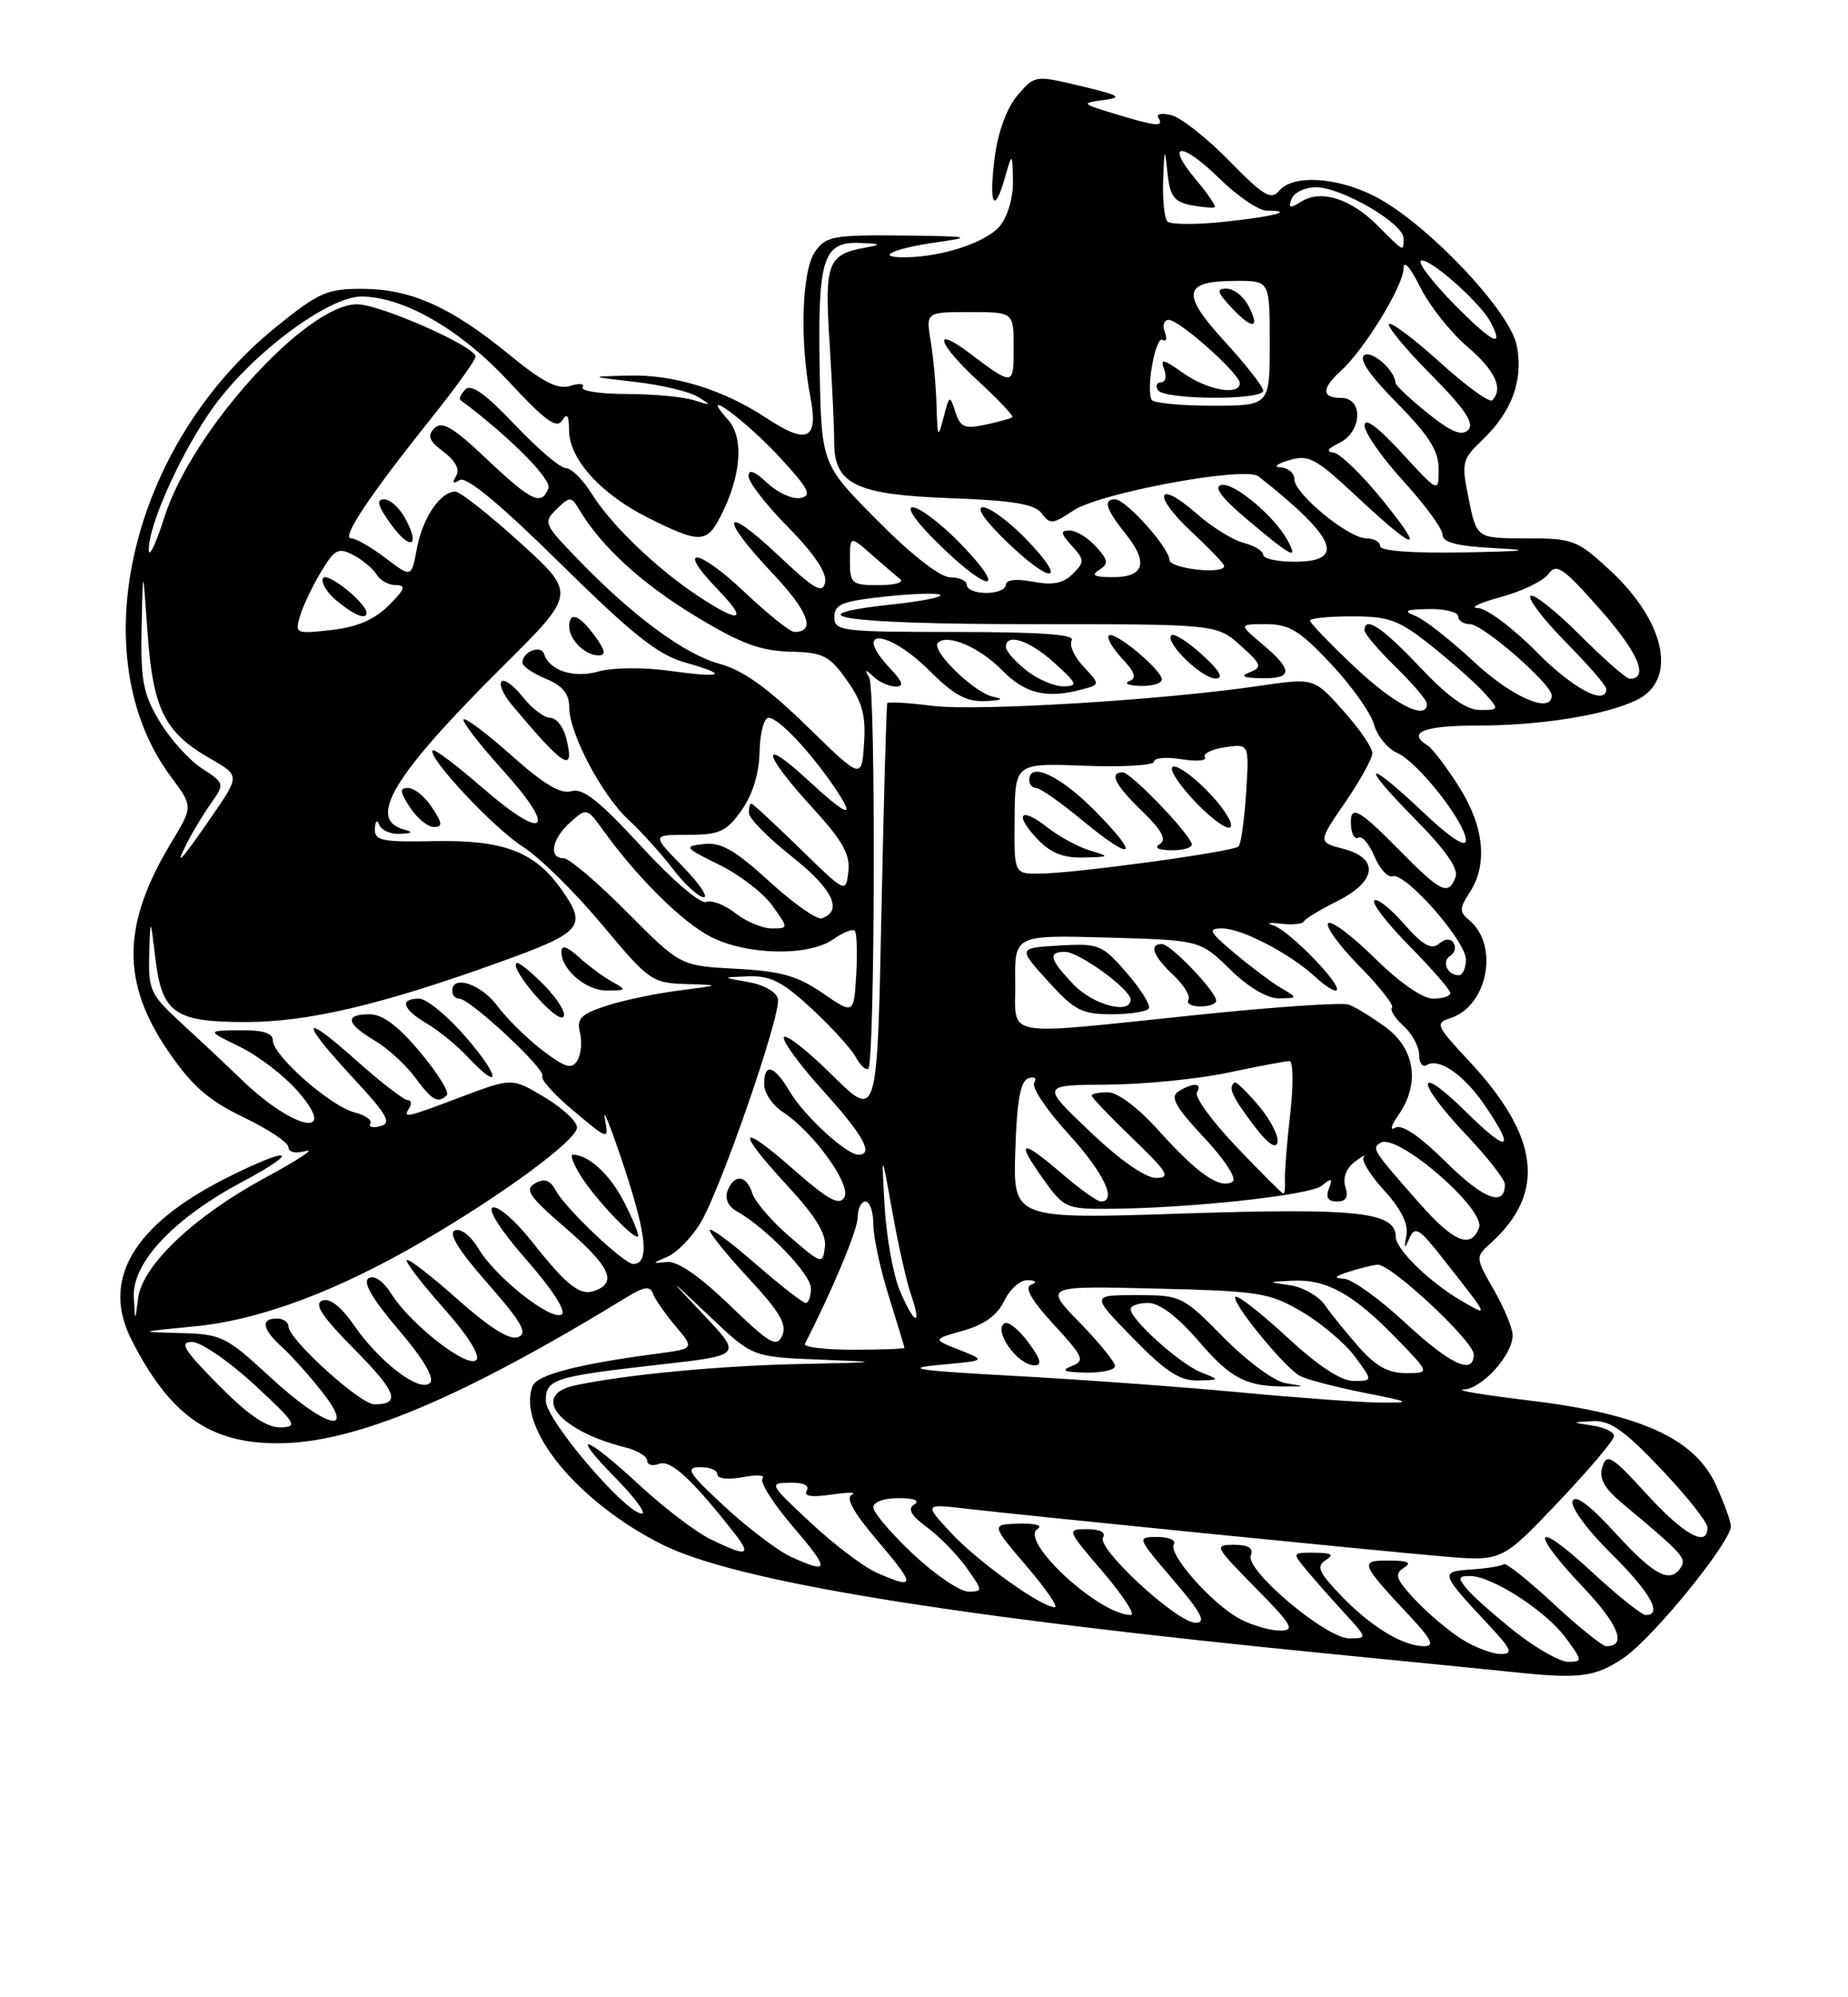 <?xml version="1.0" encoding="UTF-8" standalone="no"?>
<!DOCTYPE svg PUBLIC "-//W3C//DTD SVG 1.1//EN" "http://www.w3.org/Graphics/SVG/1.1/DTD/svg11.dtd" >
<svg xmlns="http://www.w3.org/2000/svg" xmlns:xlink="http://www.w3.org/1999/xlink" version="1.1" viewBox="0 0 237 256">
 <g >
 <path fill="currentColor"
d=" M 208.26 212.47 C 212.02 209.91 222.02 197.62 221.98 195.60 C 221.97 195.00 221.11 192.64 220.08 190.37 C 217.37 184.40 210.44 181.23 196.32 179.53 C 190.37 178.81 186.48 178.17 187.68 178.11 C 190.09 177.99 194.01 173.64 193.99 171.12 C 193.98 170.23 192.90 167.62 191.58 165.32 C 189.20 161.14 189.19 161.13 191.20 159.32 C 198.32 152.87 197.44 145.66 188.34 135.93 C 184.20 131.51 184.03 131.12 185.97 130.51 C 190.79 128.98 192.31 121.16 188.41 117.93 C 187.14 116.87 187.15 116.43 188.48 114.39 C 190.83 110.80 190.34 105.92 187.10 100.82 C 185.50 98.30 183.70 95.93 183.10 95.56 C 180.39 93.89 182.56 93.00 189.36 93.00 C 197.51 93.00 205.79 91.69 209.85 89.75 C 215.19 87.20 213.64 79.69 206.41 73.03 C 202.27 69.21 201.72 69.00 195.72 69.00 C 189.39 69.00 189.39 69.00 188.37 64.02 C 187.40 59.27 187.48 58.91 190.10 56.40 C 193.91 52.75 195.37 48.78 194.53 44.33 C 193.70 39.88 182.89 28.51 176.29 25.15 C 171.43 22.67 165.78 22.35 164.04 24.46 C 163.02 25.69 162.02 25.09 157.66 20.63 C 154.82 17.73 151.49 15.09 150.25 14.77 C 149.01 14.45 148.25 14.59 148.56 15.09 C 149.31 16.31 148.33 16.22 143.00 14.60 C 138.66 13.28 138.61 13.21 141.50 12.83 C 144.07 12.49 143.66 12.23 138.61 11.03 C 132.75 9.63 132.71 9.63 130.51 12.20 C 129.16 13.76 128.01 16.84 127.59 20.01 C 126.78 26.12 127.47 27.68 128.85 22.86 C 129.82 19.50 129.82 19.50 129.91 23.14 C 129.96 25.23 129.26 27.70 128.25 28.94 C 126.54 31.05 120.89 32.93 116.08 32.98 C 112.05 33.02 114.54 31.84 120.18 31.05 C 124.90 30.38 124.39 30.28 115.77 30.19 C 106.86 30.10 105.92 30.27 104.52 32.27 C 102.83 34.68 102.54 43.68 103.92 50.83 C 104.99 56.34 103.56 57.06 98.34 53.61 C 92.75 49.93 86.46 47.98 80.62 48.14 C 75.50 48.27 75.50 48.27 81.53 48.96 C 84.85 49.34 88.45 50.20 89.53 50.88 C 91.31 51.98 91.26 52.02 89.00 51.30 C 87.62 50.86 83.73 50.50 80.34 50.50 C 76.96 50.50 74.43 50.11 74.72 49.64 C 75.01 49.17 74.30 49.09 73.14 49.46 C 71.53 49.97 69.63 48.99 65.26 45.42 C 57.83 39.34 52.71 37.05 46.49 37.02 C 41.95 37.00 40.89 37.47 35.35 41.95 C 16.70 57.05 10.39 84.09 21.92 99.56 C 24.76 103.36 24.76 103.36 22.00 107.93 C 15.61 118.51 15.51 125.92 21.64 134.84 C 24.65 139.22 26.77 141.06 31.25 143.21 C 34.41 144.73 37.00 146.45 37.00 147.05 C 37.00 147.69 37.92 147.88 39.25 147.52 C 40.49 147.18 38.16 148.71 34.07 150.92 C 24.87 155.90 18.25 162.17 17.71 166.41 C 17.32 169.50 17.32 169.50 17.16 166.21 C 16.95 161.84 22.28 156.17 31.00 151.52 C 38.95 147.27 37.26 146.83 29.01 151.00 C 17.06 157.03 12.95 164.05 16.87 171.74 C 21.81 181.42 26.90 185.01 35.70 184.99 C 45.51 184.96 59.06 179.29 80.39 166.26 C 82.61 164.90 83.38 164.80 83.73 165.79 C 83.98 166.49 85.29 168.38 86.63 169.97 C 89.07 172.87 89.07 172.87 84.28 173.50 C 74.10 174.85 68.86 176.21 68.30 177.66 C 66.26 182.98 73.98 192.44 84.85 197.93 C 94.24 202.66 121.47 207.13 170.50 211.97 C 181.50 213.05 192.07 214.11 194.00 214.31 C 202.62 215.22 204.58 214.97 208.26 212.47 Z  M 194.34 209.17 C 191.68 207.06 188.88 204.58 188.13 203.67 C 186.94 202.22 186.99 202.00 188.54 202.00 C 191.32 202.00 198.26 206.48 200.78 209.90 C 202.95 212.85 202.97 213.00 201.12 213.00 C 200.05 213.00 197.00 211.27 194.34 209.17 Z  M 187.50 210.12 C 185.85 209.09 183.16 206.83 181.52 205.08 C 179.03 202.43 178.78 201.75 180.02 200.97 C 181.11 200.28 180.62 200.03 178.13 200.02 C 174.29 200.00 174.42 200.32 180.90 207.25 C 183.62 210.16 184.01 211.00 182.65 211.00 C 179.93 211.00 175.83 208.51 172.01 204.54 C 169.12 201.53 168.78 200.75 170.01 199.97 C 171.14 199.26 170.80 199.03 168.60 199.02 C 165.69 199.00 165.69 199.00 167.56 201.25 C 168.59 202.49 170.78 204.96 172.42 206.75 C 175.37 209.97 175.37 210.00 173.05 210.00 C 170.08 210.00 159.68 201.27 160.41 199.37 C 160.78 198.42 160.12 198.00 158.25 198.00 C 155.67 198.00 155.78 198.21 161.00 203.50 C 165.72 208.28 166.14 209.00 164.17 209.00 C 162.92 209.00 160.64 208.35 159.10 207.55 C 155.58 205.73 149.76 199.20 150.54 197.94 C 150.86 197.42 149.91 197.00 148.44 197.00 C 145.77 197.00 145.79 197.04 150.46 202.50 C 154.11 206.77 154.75 208.00 153.33 207.99 C 150.95 207.99 140.60 198.45 141.46 197.06 C 141.86 196.41 141.08 196.00 139.44 196.00 C 136.77 196.00 136.79 196.04 141.46 201.50 C 144.04 204.53 145.65 207.00 145.03 207.00 C 140.97 207.00 130.64 197.46 133.07 195.96 C 133.78 195.52 132.76 195.23 130.70 195.29 C 127.09 195.39 127.09 195.39 131.62 200.70 C 134.12 203.61 135.76 206.00 135.27 206.00 C 133.55 206.00 125.44 200.20 122.00 196.50 C 118.50 192.74 118.50 192.74 124.00 193.38 C 131.82 194.29 176.05 198.71 185.06 199.49 C 192.62 200.13 192.62 200.13 199.81 192.56 C 203.76 188.40 207.00 184.58 207.00 184.06 C 207.00 183.55 205.76 182.95 204.25 182.72 C 201.50 182.30 201.50 182.30 204.28 182.15 C 206.47 182.03 208.29 183.30 212.99 188.25 C 216.26 191.69 218.95 195.06 218.97 195.75 C 219.04 198.43 215.98 196.76 211.17 191.49 C 206.72 186.62 206.06 186.22 205.50 188.00 C 205.03 189.50 205.71 190.72 208.14 192.76 C 215.71 199.08 216.29 199.71 215.60 200.84 C 214.24 203.04 212.19 201.99 207.20 196.53 C 203.91 192.93 202.02 191.51 201.68 192.39 C 201.39 193.14 203.54 196.08 206.58 199.08 C 211.63 204.07 213.29 207.00 211.06 207.00 C 210.54 207.00 207.39 204.48 204.06 201.39 C 196.70 194.58 196.03 196.04 203.09 203.50 C 207.61 208.28 208.67 211.00 206.00 211.00 C 205.51 211.00 202.45 208.54 199.20 205.52 C 195.95 202.51 193.09 200.24 192.85 200.48 C 192.62 200.72 190.77 201.02 188.76 201.16 C 184.62 201.43 184.67 201.59 190.90 208.25 C 193.88 211.44 194.11 212.00 192.45 212.00 C 191.38 211.99 189.15 211.15 187.50 210.12 Z  M 117.11 199.20 C 114.30 196.56 112.00 193.86 112.00 193.20 C 112.00 192.51 113.38 192.01 115.25 192.02 C 117.25 192.02 118.02 192.34 117.25 192.83 C 116.35 193.40 116.81 194.22 118.90 195.77 C 120.50 196.95 122.78 199.28 123.97 200.96 C 126.07 203.90 126.07 204.00 124.18 204.00 C 123.11 204.00 119.93 201.84 117.11 199.20 Z  M 112.48 201.60 C 110.81 200.88 106.99 197.99 103.98 195.18 C 98.63 190.20 98.57 190.08 101.31 190.04 C 103.05 190.01 103.87 190.41 103.46 191.06 C 103.02 191.78 104.06 191.94 106.65 191.56 C 108.77 191.25 109.94 191.26 109.25 191.58 C 108.40 191.98 109.49 193.92 112.62 197.58 C 117.46 203.26 117.44 203.77 112.48 201.60 Z  M 101.50 199.57 C 99.85 198.83 96.03 195.95 93.00 193.16 C 88.30 188.83 87.83 188.08 89.75 188.05 C 90.99 188.02 92.00 188.44 92.00 188.97 C 92.00 189.54 93.38 189.69 95.25 189.33 C 97.04 188.99 98.18 189.06 97.79 189.49 C 97.39 189.91 99.13 192.68 101.66 195.63 C 106.46 201.25 106.44 201.79 101.50 199.57 Z  M 91.09 197.27 C 89.21 196.35 85.10 193.21 81.95 190.30 C 74.98 183.84 72.89 183.28 79.00 189.50 C 81.43 191.97 82.92 194.00 82.32 194.00 C 80.25 194.00 70.00 181.98 70.00 179.56 C 70.00 176.75 70.98 176.44 84.82 174.88 C 95.14 173.71 95.14 173.71 90.32 168.61 C 85.50 163.50 85.50 163.50 91.00 168.71 C 96.50 173.92 96.50 173.92 105.00 174.26 C 113.28 174.58 113.21 174.60 102.50 174.83 C 92.23 175.05 80.14 176.20 73.75 177.57 C 67.95 178.81 71.70 183.40 80.25 185.53 C 81.76 185.91 83.00 186.67 83.00 187.22 C 83.00 187.76 83.69 187.95 84.54 187.62 C 86.00 187.06 88.74 189.58 94.20 196.53 C 96.47 199.42 95.78 199.58 91.09 197.27 Z  M 28.00 177.50 C 23.60 173.05 22.96 172.00 24.62 172.00 C 25.75 172.00 29.34 174.45 32.59 177.45 C 37.99 182.44 38.28 182.91 35.97 182.95 C 34.19 182.99 31.82 181.36 28.00 177.50 Z  M 34.59 176.45 C 28.98 171.28 28.39 170.99 23.09 170.86 C 17.67 170.72 17.73 170.70 25.00 170.00 C 33.37 169.19 43.33 165.46 54.43 158.97 C 64.68 152.98 74.00 146.09 74.00 144.51 C 74.00 143.74 72.12 142.00 69.83 140.63 C 65.67 138.14 65.67 138.14 59.21 140.57 C 51.91 143.32 51.65 143.38 52.50 142.00 C 52.84 141.45 52.73 141.00 52.26 141.00 C 51.79 141.00 48.83 138.71 45.70 135.92 C 38.56 129.55 38.36 130.70 45.31 138.19 C 49.67 142.89 50.28 143.96 48.79 144.34 C 47.81 144.60 47.22 144.45 47.49 144.01 C 47.76 143.57 46.85 142.93 45.47 142.58 C 42.41 141.81 35.00 135.30 35.00 133.38 C 35.00 132.41 33.73 132.01 30.75 132.05 C 26.50 132.10 26.50 132.10 30.74 134.16 C 33.07 135.29 36.40 137.83 38.14 139.81 C 43.62 146.05 37.72 144.89 31.00 138.40 C 29.07 136.54 25.59 133.27 23.25 131.13 C 19.30 127.51 19.01 126.89 19.14 122.37 C 19.28 117.50 19.28 117.50 19.93 122.86 C 20.78 129.87 22.39 131.00 31.50 131.00 C 39.47 131.00 48.84 128.80 63.86 123.40 C 74.80 119.47 75.40 118.77 71.92 113.89 C 68.54 109.15 64.53 107.64 55.75 107.81 C 48.98 107.95 48.01 107.75 48.08 106.23 C 48.13 105.19 48.36 105.00 48.66 105.75 C 48.94 106.44 50.14 106.95 51.33 106.88 C 52.89 106.80 53.03 106.64 51.84 106.33 C 46.98 105.04 50.41 99.39 64.61 85.28 C 73.89 76.07 73.89 76.07 66.70 69.55 C 62.74 65.96 59.01 63.02 58.40 63.01 C 56.49 62.99 54.19 66.37 53.47 70.28 C 52.77 74.06 52.77 74.06 49.45 71.53 C 47.63 70.14 45.63 69.00 45.02 69.00 C 43.72 69.00 47.49 63.37 55.39 53.50 C 58.47 49.65 60.99 46.14 60.99 45.71 C 61.00 44.41 48.73 39.00 45.79 39.00 C 39.29 39.00 24.59 55.23 21.09 66.27 C 20.00 69.69 19.10 71.60 19.08 70.50 C 19.03 67.21 23.45 57.52 27.54 51.94 C 32.56 45.11 42.16 38.00 46.36 38.01 C 51.79 38.03 59.12 42.27 65.34 49.00 C 69.86 53.88 71.39 55.00 72.08 53.91 C 72.73 52.88 72.97 53.22 72.98 55.17 C 73.01 58.88 77.09 63.37 83.22 66.42 C 89.73 69.66 90.62 69.64 92.39 66.22 C 95.06 61.05 95.45 56.15 93.37 53.81 C 89.31 49.24 95.52 53.76 100.05 58.67 C 103.74 62.68 104.18 63.53 102.65 63.83 C 101.64 64.02 99.74 63.16 98.41 61.92 C 96.77 60.37 96.00 60.09 96.00 61.04 C 96.00 61.81 98.29 64.76 101.10 67.60 C 104.40 70.95 106.06 73.42 105.82 74.63 C 105.52 76.18 104.47 75.58 99.73 71.10 C 92.63 64.42 92.17 66.18 99.09 73.50 C 103.68 78.36 104.67 81.00 101.88 81.00 C 101.33 81.00 98.43 78.68 95.43 75.84 C 89.45 70.19 86.59 69.91 92.01 75.51 C 96.03 79.66 94.99 80.01 89.48 76.36 C 84.16 72.84 78.33 67.23 75.86 63.25 C 74.75 61.46 73.26 60.00 72.56 60.00 C 71.86 60.00 68.92 57.49 66.02 54.43 C 62.31 50.51 60.43 49.17 59.69 49.91 C 59.11 50.49 58.83 51.11 59.07 51.29 C 65.22 55.86 70.77 61.42 70.33 62.57 C 69.45 64.88 68.19 64.29 62.41 58.83 C 58.10 54.75 56.69 53.92 55.72 54.88 C 54.76 55.85 55.01 56.49 56.89 57.92 C 58.43 59.08 59.00 60.19 58.49 61.02 C 57.94 61.91 58.08 62.07 58.95 61.53 C 59.80 61.01 64.10 64.58 71.86 72.22 C 81.13 81.35 84.39 83.94 87.85 84.91 C 93.63 86.54 92.81 86.95 85.71 85.96 C 82.53 85.52 78.53 85.56 76.83 86.05 C 73.61 86.97 70.50 85.99 69.78 83.83 C 69.36 82.59 67.00 83.52 67.00 84.94 C 67.00 85.39 68.35 86.32 70.00 87.00 C 72.16 87.89 73.00 88.92 73.00 90.65 C 73.00 94.00 77.21 101.97 80.65 105.12 C 82.22 106.57 84.76 109.38 86.29 111.37 C 87.83 113.37 89.61 115.00 90.25 115.00 C 90.88 115.00 89.65 113.20 87.50 111.00 C 83.59 107.00 83.59 107.00 88.23 107.00 C 92.28 107.00 93.14 106.61 95.09 103.88 C 96.51 101.87 97.35 99.18 97.41 96.38 C 97.46 93.97 97.98 92.00 98.56 92.00 C 99.80 92.00 103.73 96.12 106.91 100.75 C 109.89 105.11 108.87 104.84 103.48 99.87 C 97.42 94.29 97.80 96.53 104.07 103.39 C 108.07 107.76 109.07 109.52 108.80 111.72 C 108.47 114.50 108.46 114.49 102.58 108.75 C 99.34 105.59 96.54 103.00 96.35 103.00 C 96.16 103.00 96.03 103.56 96.06 104.25 C 96.09 104.94 98.59 107.45 101.61 109.84 C 106.79 113.93 108.16 116.78 105.38 117.71 C 104.76 117.91 101.74 115.78 98.66 112.97 C 94.27 108.96 92.47 107.93 90.28 108.18 C 87.64 108.48 87.74 108.62 92.24 110.84 C 94.85 112.12 97.92 114.48 99.06 116.09 C 101.14 119.00 101.14 119.00 98.98 119.00 C 97.79 119.00 95.70 118.13 94.34 117.06 C 92.98 115.99 91.29 115.34 90.57 115.61 C 89.83 115.89 86.21 112.80 82.22 108.46 C 76.86 102.64 74.72 100.95 73.29 101.41 C 71.94 101.83 69.76 100.54 65.66 96.88 C 62.50 94.06 59.70 91.96 59.46 92.21 C 59.21 92.46 61.49 95.41 64.52 98.76 C 71.59 106.57 69.92 107.97 61.89 100.98 C 58.59 98.12 55.72 95.95 55.50 96.17 C 54.71 96.96 63.37 106.21 67.10 108.56 C 69.20 109.89 73.73 114.35 77.18 118.48 C 83.22 125.72 83.62 126.00 87.98 126.13 C 92.50 126.26 92.50 126.26 86.99 126.97 C 83.96 127.36 79.76 128.25 77.66 128.95 C 74.48 130.00 73.93 130.57 74.38 132.36 C 74.67 133.55 74.52 135.16 74.04 135.94 C 73.32 137.10 72.51 136.86 69.56 134.62 C 67.58 133.11 64.99 130.55 63.79 128.94 C 61.72 126.13 58.00 124.89 58.00 127.00 C 58.00 127.55 58.40 128.00 58.89 128.00 C 60.28 128.00 70.06 137.10 69.55 137.92 C 69.30 138.33 71.12 140.35 73.59 142.41 C 78.08 146.17 78.08 146.17 77.56 143.33 C 77.28 141.77 78.42 144.69 80.11 149.80 C 82.97 158.48 83.28 162.00 81.20 162.00 C 80.01 162.00 72.55 154.93 71.30 152.62 C 70.55 151.24 69.84 150.99 68.63 151.67 C 67.23 152.45 67.84 153.34 72.49 157.36 C 78.18 162.27 79.18 164.33 76.37 165.41 C 74.40 166.17 72.78 164.90 68.05 158.93 C 66.05 156.42 63.88 154.54 63.20 154.77 C 62.48 155.01 64.23 157.74 67.54 161.50 C 70.85 165.27 72.66 168.09 72.03 168.48 C 70.65 169.33 63.51 163.68 61.35 160.02 C 60.40 158.41 59.10 157.41 58.35 157.70 C 57.44 158.04 58.78 160.22 62.53 164.49 C 66.94 169.51 67.72 170.89 66.43 171.39 C 65.36 171.80 62.78 170.18 58.70 166.55 C 55.33 163.55 52.39 161.28 52.17 161.50 C 51.94 161.72 54.06 164.49 56.88 167.65 C 59.98 171.13 61.64 173.76 61.08 174.32 C 59.96 175.44 52.70 169.79 50.21 165.87 C 49.15 164.19 47.99 163.39 47.28 163.83 C 46.48 164.32 47.72 166.45 51.10 170.42 C 54.29 174.16 55.76 176.64 55.15 177.25 C 53.86 178.54 48.73 174.66 45.42 169.89 C 43.73 167.45 42.30 166.33 41.33 166.70 C 40.22 167.13 41.29 168.74 45.45 172.94 C 50.89 178.44 51.45 180.00 48.01 180.00 C 46.20 180.00 37.00 171.66 37.00 170.02 C 37.00 169.46 36.33 169.00 35.50 169.00 C 33.40 169.00 33.63 170.36 36.11 172.60 C 37.27 173.64 39.56 176.19 41.19 178.25 C 45.89 184.17 41.72 183.04 34.59 176.45 Z  M 80.07 154.13 C 78.24 150.54 75.49 148.00 73.45 148.00 C 73.08 148.00 73.55 149.24 74.50 150.75 C 76.38 153.73 81.30 158.92 81.82 158.47 C 82.00 158.32 81.21 156.37 80.07 154.13 Z  M 57.31 140.36 C 57.66 140.01 56.12 137.53 53.88 134.86 C 51.09 131.52 49.06 130.00 47.41 130.00 C 44.16 130.00 44.38 131.20 48.02 133.35 C 49.68 134.33 52.02 136.46 53.21 138.07 C 55.42 141.07 56.18 141.49 57.31 140.36 Z  M 59.81 133.00 C 57.44 130.25 54.71 128.00 53.75 128.00 C 51.19 128.00 51.61 129.34 54.75 131.20 C 56.26 132.09 58.59 133.99 59.92 135.41 C 64.31 140.09 64.21 138.11 59.81 133.00 Z  M 69.91 126.40 C 68.11 124.55 66.45 123.22 66.22 123.45 C 65.42 124.25 71.23 130.98 72.20 130.38 C 72.73 130.05 71.70 128.26 69.91 126.40 Z  M 78.50 125.83 C 77.40 125.22 75.49 123.81 74.25 122.69 C 72.71 121.29 72.00 121.07 72.00 122.00 C 72.00 124.31 75.20 127.00 77.90 126.97 C 80.34 126.94 80.38 126.87 78.50 125.83 Z  M 55.41 103.50 C 54.51 102.12 53.14 101.00 52.36 101.00 C 51.21 101.00 51.25 101.46 52.59 103.50 C 53.49 104.88 54.86 106.00 55.64 106.00 C 56.79 106.00 56.75 105.54 55.41 103.50 Z  M 72.60 94.55 C 72.25 93.15 71.33 92.00 70.55 92.00 C 69.78 92.00 68.21 90.81 67.06 89.35 C 65.91 87.89 64.68 86.99 64.33 87.34 C 63.97 87.70 64.53 89.00 65.56 90.24 C 72.37 98.40 73.79 99.27 72.60 94.55 Z  M 76.30 81.53 C 74.31 78.80 73.00 78.31 73.00 80.30 C 73.00 81.99 75.03 84.00 76.75 84.00 C 77.75 84.00 77.64 83.38 76.30 81.53 Z  M 52.00 66.50 C 51.26 65.12 50.03 64.00 49.26 64.00 C 48.23 64.00 48.44 64.81 50.04 67.06 C 52.56 70.59 53.98 70.19 52.00 66.50 Z  M 159.00 178.46 C 151.57 177.76 138.53 176.81 130.00 176.35 C 117.56 175.67 115.68 175.39 120.50 174.94 C 126.50 174.39 126.50 174.39 123.04 173.02 C 119.58 171.66 119.58 171.66 123.54 170.55 C 126.24 169.79 127.91 168.57 128.80 166.72 C 129.52 165.22 130.87 164.04 131.80 164.08 C 132.91 164.13 133.05 164.34 132.21 164.68 C 131.35 165.02 132.31 166.70 135.14 169.77 C 138.98 173.94 139.19 174.41 137.43 175.10 C 136.00 175.66 136.48 175.88 139.25 175.93 C 141.31 175.97 143.00 175.59 143.00 175.09 C 143.00 174.59 140.95 172.07 138.45 169.50 C 133.89 164.81 133.89 164.81 148.20 165.16 C 161.55 165.48 162.80 165.68 167.00 168.15 C 169.47 169.61 172.53 172.20 173.78 173.90 C 176.06 177.00 176.06 177.00 173.59 177.00 C 171.97 177.00 169.01 175.05 165.03 171.36 C 161.68 168.26 158.71 165.95 158.44 166.23 C 157.84 166.83 164.61 175.14 166.65 176.32 C 167.43 176.77 171.09 177.74 174.79 178.48 C 181.00 179.71 181.16 179.81 177.00 179.77 C 174.53 179.75 166.43 179.16 159.00 178.46 Z  M 164.92 177.30 C 163.47 177.08 159.97 174.51 156.95 171.45 C 151.66 166.09 151.47 166.00 145.74 166.00 C 139.92 166.00 139.92 166.00 145.29 171.50 C 149.45 175.77 151.31 176.99 153.58 176.94 C 156.50 176.87 156.50 176.87 154.00 175.88 C 151.33 174.82 145.00 169.14 145.00 167.80 C 145.00 167.36 146.01 167.00 147.25 167.00 C 148.70 167.00 151.00 168.74 153.75 171.93 C 157.88 176.73 159.85 177.74 165.00 177.71 C 167.50 177.70 167.50 177.70 164.92 177.30 Z  M 131.87 172.04 C 130.67 170.41 129.30 169.32 128.82 169.61 C 127.34 170.53 130.52 175.00 132.65 175.00 C 133.69 175.00 133.48 174.21 131.87 172.04 Z  M 174.26 172.65 C 172.64 170.80 170.67 168.37 169.88 167.23 C 169.08 166.10 167.10 164.98 165.47 164.74 C 162.50 164.30 162.50 164.30 165.80 164.15 C 170.12 163.95 173.51 165.83 178.96 171.42 C 183.42 176.00 183.42 176.00 180.31 176.00 C 178.04 176.00 176.42 175.10 174.26 172.65 Z  M 180.17 169.50 C 176.91 166.47 173.39 163.96 172.37 163.90 C 170.97 163.83 171.13 163.60 173.00 163.00 C 174.38 162.56 176.03 162.15 176.67 162.10 C 178.33 161.96 189.00 171.91 189.00 173.60 C 189.00 176.31 186.05 174.94 180.17 169.50 Z  M 93.54 167.25 C 89.70 163.55 86.86 161.60 85.54 161.75 C 83.57 161.97 83.57 161.95 85.62 161.07 C 86.78 160.57 88.66 158.66 89.79 156.83 C 92.35 152.66 100.17 130.12 99.77 128.04 C 99.60 127.16 97.98 126.23 95.99 125.88 C 92.50 125.26 92.50 125.26 96.00 125.14 C 98.82 125.04 100.39 125.85 104.07 129.26 C 106.59 131.59 109.14 134.40 109.75 135.49 C 110.35 136.59 111.08 137.25 111.36 136.97 C 112.21 136.12 112.33 88.34 111.48 86.87 C 110.86 85.76 110.97 85.74 112.05 86.75 C 112.79 87.44 114.06 88.00 114.87 88.00 C 115.97 88.00 115.79 87.41 114.17 85.69 C 109.16 80.35 113.88 80.64 119.24 86.00 C 122.33 89.09 123.95 89.97 126.37 89.86 C 128.48 89.77 128.81 89.59 127.39 89.31 C 124.97 88.84 119.33 83.34 120.28 82.39 C 121.48 81.18 125.63 82.96 128.55 85.94 C 131.49 88.93 134.24 89.58 138.80 88.36 C 141.10 87.74 141.10 87.74 138.95 85.44 C 137.76 84.18 137.09 82.66 137.45 82.07 C 137.92 81.33 133.39 81.00 122.56 81.00 C 107.88 81.00 107.00 80.89 107.00 79.08 C 107.00 77.45 108.00 77.05 113.55 76.46 C 117.15 76.07 120.32 75.98 120.59 76.26 C 120.87 76.53 118.15 77.07 114.55 77.46 C 100.98 78.91 108.46 80.00 132.01 80.00 C 156.02 80.00 156.02 80.00 159.07 82.72 C 161.79 85.14 161.92 85.51 160.31 86.15 C 158.99 86.66 159.39 86.88 161.75 86.93 C 165.81 87.02 165.86 85.90 161.92 82.59 C 158.85 80.00 158.85 80.00 162.38 80.00 C 165.34 80.00 166.70 80.83 170.71 85.11 C 173.34 87.91 175.82 91.40 176.21 92.86 C 176.61 94.31 177.94 95.95 179.18 96.50 C 181.87 97.69 188.00 105.50 188.00 107.72 C 188.00 108.71 185.98 107.38 182.56 104.15 C 175.08 97.07 174.23 97.65 181.42 104.92 C 185.36 108.90 187.08 111.36 186.67 112.42 C 185.74 114.84 184.82 114.40 179.50 109.00 C 174.12 103.54 173.05 103.01 173.27 105.93 C 173.35 106.99 173.78 107.64 174.23 107.36 C 174.67 107.08 175.59 108.17 176.27 109.77 C 176.95 111.37 177.99 112.51 178.59 112.31 C 180.20 111.76 188.00 120.61 188.00 122.98 C 188.00 124.09 187.58 125.00 187.06 125.00 C 185.60 125.00 184.85 123.21 186.00 122.50 C 186.57 122.15 186.76 121.42 186.43 120.88 C 186.04 120.25 185.36 120.29 184.53 120.97 C 183.56 121.78 182.46 121.15 180.06 118.42 C 178.31 116.42 176.59 115.07 176.25 115.42 C 175.90 115.77 177.95 118.41 180.81 121.31 C 183.66 124.20 186.00 126.89 186.00 127.28 C 186.00 127.68 185.00 128.00 183.78 128.00 C 182.45 128.00 179.46 125.92 176.31 122.81 C 173.41 119.95 170.73 117.94 170.34 118.33 C 169.94 118.72 171.74 121.20 174.33 123.83 C 176.93 126.46 178.81 128.86 178.52 129.15 C 178.23 129.44 178.89 130.50 179.99 131.49 C 181.10 132.49 182.00 134.17 182.00 135.21 C 182.00 136.26 182.44 136.85 182.98 136.51 C 184.56 135.53 187.78 137.78 190.48 141.76 C 194.43 147.57 193.45 147.87 188.00 142.50 C 181.49 136.09 181.49 138.53 188.00 145.41 C 190.75 148.31 193.00 151.19 193.00 151.79 C 193.00 154.75 190.31 153.75 185.50 149.00 C 182.03 145.57 179.76 144.03 178.92 144.55 C 178.22 144.98 178.40 144.27 179.33 142.94 C 182.13 138.94 181.50 134.47 177.75 131.70 C 175.96 130.38 173.81 129.06 172.96 128.76 C 172.12 128.47 163.34 129.06 153.46 130.09 C 127.91 132.73 130.30 133.16 130.20 125.92 C 130.11 119.84 130.11 119.84 142.01 120.17 C 153.91 120.50 153.91 120.50 157.75 124.25 C 160.13 126.57 162.52 127.99 164.04 127.96 C 166.45 127.93 166.46 127.91 164.41 126.71 C 163.26 126.05 160.57 124.04 158.43 122.25 C 155.04 119.42 154.83 119.00 156.74 119.00 C 159.27 119.00 165.46 122.23 168.75 125.27 C 169.98 126.41 171.18 127.15 171.42 126.92 C 172.11 126.22 165.28 119.22 163.32 118.62 C 162.32 118.32 162.72 118.22 164.22 118.39 C 165.71 118.57 167.06 118.44 167.22 118.10 C 167.37 117.77 169.30 116.60 171.50 115.50 C 176.59 112.95 176.92 109.99 172.25 108.79 C 169.01 107.94 169.01 107.94 172.50 102.86 C 174.43 100.06 176.00 97.21 176.00 96.52 C 176.00 95.82 174.31 93.37 172.25 91.07 C 168.50 86.88 168.50 86.88 161.50 87.91 C 149.12 89.74 125.32 91.18 119.58 90.47 C 116.51 90.08 113.91 89.93 113.79 90.13 C 113.68 90.34 113.34 102.42 113.04 117.00 C 112.50 143.50 112.50 143.50 106.76 137.83 C 103.61 134.71 100.81 132.51 100.54 132.94 C 100.27 133.37 102.52 136.44 105.53 139.77 C 110.74 145.53 112.11 148.00 110.08 148.00 C 108.54 148.00 103.13 143.02 101.29 139.92 C 99.29 136.53 98.00 136.16 98.00 138.98 C 98.00 140.06 99.05 141.64 100.34 142.49 C 104.30 145.08 109.19 151.83 108.29 153.45 C 107.65 154.59 106.26 153.83 101.74 149.87 C 94.65 143.65 94.30 144.75 101.04 152.04 C 104.60 155.89 106.00 158.18 105.79 159.82 C 105.51 162.09 105.40 162.06 101.31 158.54 C 99.00 156.56 96.84 154.06 96.49 152.97 C 95.73 150.58 94.16 150.41 93.31 152.62 C 92.93 153.63 93.38 154.63 94.48 155.25 C 98.26 157.36 104.00 163.32 104.00 165.12 C 104.00 166.15 103.70 167.00 103.33 167.00 C 102.96 167.00 100.03 164.72 96.83 161.93 C 93.62 159.14 91.01 157.23 91.02 157.68 C 91.03 158.13 93.31 160.94 96.09 163.93 C 99.99 168.12 100.95 169.78 100.32 171.18 C 99.60 172.76 98.74 172.26 93.54 167.25 Z  M 147.34 129.25 C 147.59 128.84 146.31 126.79 144.49 124.69 C 141.35 121.07 140.94 120.90 135.87 121.19 C 130.54 121.50 130.54 121.50 134.39 125.75 C 137.78 129.50 138.74 130.00 142.56 130.00 C 144.94 130.00 147.09 129.66 147.34 129.25 Z  M 155.97 128.25 C 155.92 127.04 150.13 121.00 149.01 121.00 C 147.31 121.00 147.87 122.53 150.47 124.97 C 151.83 126.25 152.70 127.68 152.41 128.15 C 152.12 128.62 152.81 129.00 153.94 129.00 C 155.07 129.00 155.99 128.66 155.97 128.25 Z  M 149.00 87.09 C 149.00 85.85 142.88 80.78 142.20 81.46 C 141.90 81.76 142.67 83.08 143.90 84.40 C 145.57 86.17 145.81 86.92 144.82 87.31 C 144.10 87.60 144.74 87.88 146.25 87.92 C 147.76 87.96 149.00 87.59 149.00 87.09 Z  M 154.15 83.90 C 152.31 82.23 150.55 81.12 150.23 81.43 C 149.34 82.32 154.15 87.00 155.92 86.97 C 156.99 86.95 156.41 85.95 154.15 83.90 Z  M 103.22 172.25 C 106.76 165.36 110.00 157.61 110.00 156.02 C 110.00 154.91 110.45 154.00 111.00 154.00 C 111.55 154.00 112.00 155.31 112.00 156.91 C 112.00 158.51 112.89 162.67 113.99 166.16 C 115.08 169.65 115.98 172.61 115.99 172.75 C 115.99 172.89 113.04 173.00 109.42 173.00 C 105.80 173.00 103.01 172.66 103.22 172.25 Z  M 115.38 165.37 C 114.54 163.37 113.68 158.53 113.45 154.62 C 113.04 147.50 113.04 147.50 114.43 155.27 C 115.19 159.54 116.28 164.38 116.86 166.02 C 118.32 170.23 117.20 169.73 115.38 165.37 Z  M 187.40 166.71 C 183.40 164.40 179.00 160.12 179.00 158.54 C 179.00 155.34 174.20 154.81 151.71 155.54 C 129.92 156.26 129.92 156.26 130.21 147.46 C 130.42 141.04 130.87 138.54 131.89 138.20 C 132.67 137.94 133.00 138.19 132.63 138.78 C 132.28 139.36 134.24 142.29 136.99 145.30 C 141.53 150.27 143.33 154.00 141.18 154.00 C 140.73 154.00 138.52 152.43 136.27 150.50 C 130.95 145.94 130.22 146.08 133.69 150.98 C 136.39 154.80 136.72 154.96 142.00 154.94 C 152.42 154.89 168.04 153.21 169.54 151.96 C 170.79 150.93 170.94 150.99 170.42 152.36 C 169.99 153.48 170.32 154.00 171.46 154.00 C 172.64 154.00 172.96 153.45 172.54 152.14 C 172.18 150.99 172.63 149.76 173.73 148.92 C 174.70 148.18 175.23 147.90 174.89 148.31 C 174.55 148.72 175.74 150.65 177.53 152.60 C 179.68 154.95 180.64 156.88 180.37 158.32 C 180.03 160.13 180.10 160.19 180.76 158.69 C 181.46 157.12 182.01 157.45 184.95 161.19 C 191.12 169.04 191.01 168.80 187.40 166.71 Z  M 182.06 154.25 C 176.02 147.40 175.89 147.19 177.05 146.47 C 179.17 145.16 190.59 155.02 189.68 157.38 C 188.64 160.11 186.44 159.21 182.06 154.25 Z  M 158.59 147.01 C 155.44 143.71 153.15 140.56 153.50 140.01 C 154.26 138.77 152.99 138.72 151.11 139.91 C 150.03 140.60 150.75 141.89 154.41 145.80 C 157.10 148.67 158.66 151.09 158.07 151.46 C 156.47 152.45 153.64 150.50 148.71 145.03 C 146.02 142.03 143.35 140.00 142.10 140.00 C 140.94 140.00 140.00 140.19 140.00 140.43 C 140.00 140.67 142.36 143.13 145.25 145.91 C 149.75 150.24 150.18 150.96 148.28 150.98 C 146.91 150.99 143.63 148.70 139.78 145.03 C 133.50 139.07 133.50 139.07 142.00 139.02 C 146.68 138.99 153.65 138.30 157.50 137.48 C 161.35 136.67 164.89 136.00 165.37 136.00 C 165.85 136.00 165.89 139.02 165.47 142.75 C 165.04 146.46 164.74 150.29 164.79 151.25 C 164.84 152.21 164.75 153.00 164.59 153.00 C 164.43 153.00 161.73 150.30 158.59 147.01 Z  M 161.43 141.73 C 159.93 139.96 158.55 138.61 158.35 138.75 C 157.48 139.37 157.94 140.43 160.63 144.03 C 162.48 146.51 163.62 147.36 163.83 146.42 C 164.01 145.62 162.93 143.51 161.43 141.73 Z  M 105.50 127.29 C 102.27 125.07 100.13 124.47 94.37 124.17 C 87.24 123.79 87.24 123.79 80.40 116.90 C 76.63 113.10 72.98 110.00 72.28 110.00 C 70.31 110.00 70.76 107.52 73.13 105.40 C 75.23 103.52 75.27 103.53 77.38 106.45 C 81.74 112.51 87.53 118.23 91.17 120.08 C 95.80 122.45 103.69 122.60 106.84 120.40 C 108.10 119.52 109.35 119.02 109.62 119.29 C 109.89 119.56 109.97 122.09 109.81 124.91 C 109.50 130.04 109.50 130.04 105.50 127.29 Z  M 130.12 104.90 C 130.18 97.81 130.18 97.81 139.09 98.15 C 143.99 98.34 148.00 98.10 148.00 97.62 C 148.00 97.13 149.59 97.00 151.52 97.31 C 153.46 97.62 154.81 97.51 154.53 97.05 C 154.25 96.60 155.41 96.02 157.12 95.77 C 160.21 95.32 160.21 95.32 159.81 101.62 C 159.59 105.09 159.15 108.18 158.84 108.49 C 158.15 109.18 137.83 111.95 133.28 111.98 C 130.05 112.00 130.05 112.00 130.12 104.90 Z  M 139.78 109.01 C 138.28 108.56 135.85 107.24 134.37 106.08 C 130.89 103.34 129.98 104.29 133.00 107.50 C 134.70 109.31 136.33 109.98 138.92 109.91 C 142.37 109.83 142.40 109.80 139.78 109.01 Z  M 140.50 104.00 C 135.98 99.42 132.00 97.54 132.00 100.00 C 132.00 100.55 132.40 101.00 132.89 101.00 C 133.38 101.00 135.96 102.80 138.62 105.00 C 145.35 110.56 146.41 110.00 140.50 104.00 Z  M 152.83 108.12 C 152.19 106.43 145.00 99.00 144.00 99.00 C 142.18 99.00 142.96 100.57 146.50 104.00 C 149.02 106.44 149.64 107.61 148.75 108.18 C 147.96 108.67 148.55 108.98 150.33 108.98 C 151.89 108.99 153.02 108.60 152.83 108.12 Z  M 154.65 101.19 C 152.68 99.21 150.74 97.92 150.35 98.32 C 149.95 98.71 151.40 100.84 153.55 103.05 C 155.71 105.26 157.65 106.56 157.86 105.92 C 158.07 105.29 156.63 103.16 154.65 101.19 Z  M 24.01 108.00 C 24.71 106.62 26.08 104.35 27.06 102.96 C 28.83 100.44 28.81 100.39 25.85 98.46 C 24.21 97.38 21.77 94.66 20.43 92.41 C 18.35 88.92 18.02 87.17 18.16 80.41 C 18.32 72.50 18.32 72.50 18.92 81.07 C 19.62 90.88 21.08 93.84 26.88 97.18 C 30.76 99.40 30.76 99.40 27.29 104.45 C 23.19 110.41 22.26 111.43 24.01 108.00 Z  M 103.47 93.06 C 98.44 88.15 95.25 85.88 92.28 85.08 C 87.79 83.87 81.12 78.95 74.04 71.61 C 69.75 67.17 69.65 66.93 71.39 65.25 C 73.11 63.58 73.25 63.59 74.35 65.42 C 77.14 70.08 82.33 74.82 89.15 78.95 C 94.95 82.47 97.51 83.43 101.29 83.52 C 105.58 83.63 106.35 84.01 108.60 87.18 C 110.59 89.98 111.06 91.69 110.81 95.32 C 110.50 99.92 110.50 99.92 103.47 93.06 Z  M 173.75 85.51 C 170.59 82.53 168.00 79.84 168.00 79.54 C 168.00 79.24 170.43 79.00 173.41 79.00 C 178.18 79.00 179.39 79.45 183.66 82.85 C 186.32 84.98 189.36 87.68 190.40 88.85 C 192.30 90.98 192.29 91.00 189.80 91.00 C 188.05 91.00 185.71 89.32 182.09 85.50 C 177.24 80.37 175.00 78.89 175.00 80.80 C 175.00 81.24 176.80 83.35 179.00 85.50 C 181.20 87.65 183.00 89.76 183.00 90.20 C 183.00 92.43 178.88 90.34 173.75 85.51 Z  M 189.07 84.86 C 186.09 82.08 182.72 79.43 181.57 78.97 C 179.90 78.29 180.22 78.11 183.25 78.06 C 185.31 78.03 187.00 78.45 187.00 79.00 C 187.00 79.55 187.69 80.00 188.52 80.00 C 190.17 80.00 199.00 87.69 199.00 89.13 C 199.00 91.57 193.94 89.40 189.07 84.86 Z  M 197.00 83.50 C 194.01 80.47 190.65 77.97 189.53 77.93 C 188.42 77.90 189.72 77.27 192.43 76.54 C 195.15 75.81 197.91 74.48 198.57 73.58 C 199.61 72.15 200.45 72.72 205.27 78.18 C 210.10 83.65 211.52 87.00 209.00 87.00 C 208.57 87.00 205.68 84.46 202.58 81.36 C 199.48 78.26 196.64 76.02 196.28 76.39 C 195.92 76.75 197.95 79.41 200.81 82.31 C 203.66 85.20 206.00 87.89 206.00 88.28 C 206.00 90.55 201.72 88.28 197.00 83.50 Z  M 131.63 85.93 C 130.19 84.79 129.00 83.44 129.00 82.93 C 129.00 81.07 132.04 82.07 135.23 84.97 C 138.17 87.64 138.29 87.94 136.38 87.97 C 135.22 87.99 133.08 87.07 131.63 85.93 Z  M 38.50 78.89 C 38.90 77.58 40.11 75.04 41.19 73.26 C 42.93 70.38 43.40 70.14 45.33 71.15 C 46.52 71.78 47.86 72.90 48.30 73.65 C 48.74 74.39 49.85 75.00 50.78 75.00 C 52.11 75.00 51.92 75.54 49.84 77.61 C 48.03 79.42 45.79 80.38 42.51 80.75 C 37.89 81.27 37.79 81.23 38.50 78.89 Z  M 47.00 78.55 C 47.00 77.30 41.96 73.26 41.44 74.09 C 41.12 74.62 41.89 75.93 43.17 76.99 C 45.41 78.86 47.00 79.50 47.00 78.55 Z  M 124.00 75.00 C 124.00 74.45 123.05 74.00 121.89 74.00 C 120.59 74.00 116.97 71.19 112.56 66.75 C 105.35 59.50 105.35 59.50 105.12 47.28 C 104.87 33.10 105.56 30.94 110.29 31.14 C 113.03 31.25 113.13 31.34 111.00 31.73 C 106.12 32.63 105.73 33.66 106.39 43.96 C 106.72 49.21 106.99 54.88 106.98 56.58 C 106.95 62.05 109.69 63.40 121.81 63.85 C 130.01 64.15 132.72 64.61 133.61 65.82 C 134.64 67.23 135.05 67.19 137.63 65.45 C 140.98 63.18 159.69 59.72 161.39 61.05 C 171.40 68.94 172.69 72.00 166.00 72.00 C 163.80 72.00 162.00 71.60 162.00 71.11 C 162.00 70.62 160.88 69.94 159.52 69.59 C 158.15 69.25 155.44 67.57 153.48 65.85 C 148.36 61.35 147.70 63.40 152.76 68.11 C 155.09 70.29 157.00 72.28 157.00 72.54 C 157.00 73.68 150.00 72.90 149.97 71.75 C 149.93 70.18 144.38 64.00 143.01 64.00 C 141.43 64.00 141.81 65.25 144.39 68.47 C 147.33 72.15 146.75 74.00 142.64 73.98 C 140.33 73.97 139.89 73.73 140.96 73.05 C 142.21 72.26 142.15 71.82 140.56 70.06 C 139.53 68.93 138.02 68.00 137.19 68.00 C 135.95 68.00 136.00 68.34 137.46 69.96 C 139.10 71.77 139.11 72.03 137.58 73.56 C 136.37 74.77 135.01 75.04 132.47 74.56 C 130.31 74.15 129.00 74.30 129.00 74.95 C 129.00 75.53 127.88 76.00 126.50 76.00 C 125.12 76.00 124.00 75.55 124.00 75.00 Z  M 122.98 69.48 C 120.56 67.02 117.89 65.01 117.04 65.02 C 116.13 65.03 117.67 67.13 120.80 70.14 C 127.24 76.34 129.15 75.76 122.98 69.48 Z  M 131.48 68.98 C 129.34 66.79 126.90 65.01 126.05 65.02 C 125.11 65.04 126.40 66.86 129.31 69.63 C 135.11 75.17 136.98 74.61 131.48 68.98 Z  M 165.12 69.25 C 163.44 66.15 158.24 61.80 156.64 62.16 C 155.57 62.39 156.67 63.83 160.14 66.75 C 165.73 71.44 166.53 71.84 165.12 69.25 Z  M 109.00 71.83 C 109.00 68.65 109.00 68.65 111.75 71.06 C 113.26 72.39 114.93 73.81 115.45 74.24 C 115.97 74.66 114.73 75.00 112.70 75.00 C 109.21 75.00 109.00 74.82 109.00 71.83 Z  M 177.00 70.00 C 177.00 69.45 176.20 69.00 175.23 69.00 C 172.95 69.00 166.00 63.30 166.00 61.43 C 166.00 60.64 165.21 59.96 164.25 59.91 C 163.26 59.87 163.72 59.46 165.30 58.99 C 167.79 58.24 168.70 58.71 173.65 63.32 C 181.67 70.81 182.97 71.12 177.39 64.20 C 174.70 60.86 171.82 58.08 171.00 58.00 C 170.02 57.91 170.28 57.49 171.75 56.78 C 174.69 55.36 174.88 51.00 172.00 51.00 C 169.46 51.00 169.46 49.80 171.99 47.51 C 174.97 44.81 180.00 36.59 180.00 34.41 C 180.00 33.27 180.85 34.22 182.12 36.77 C 183.28 39.12 185.98 42.54 188.11 44.37 C 191.75 47.48 192.85 49.82 191.37 51.30 C 191.02 51.65 188.02 49.47 184.70 46.47 C 181.38 43.46 178.43 41.24 178.14 41.53 C 177.85 41.82 180.27 44.74 183.52 48.02 C 187.89 52.43 189.13 54.27 188.29 55.11 C 187.46 55.94 186.11 55.38 183.08 52.95 C 180.84 51.14 178.99 49.40 178.97 49.08 C 178.88 47.47 175.99 44.89 174.97 45.52 C 174.21 45.99 175.64 48.10 179.15 51.65 C 183.27 55.83 184.50 57.77 184.50 60.13 C 184.50 63.19 184.50 63.19 179.75 58.03 C 176.69 54.69 175.00 53.46 175.00 54.54 C 175.00 55.46 177.25 58.68 180.00 61.69 C 182.75 64.70 185.00 67.78 185.00 68.53 C 185.00 69.53 186.86 70.01 191.75 70.26 C 196.73 70.52 195.67 70.66 187.75 70.80 C 181.12 70.92 177.00 70.62 177.00 70.00 Z  M 120.11 52.00 C 120.04 49.52 119.70 45.81 119.36 43.75 C 118.74 40.00 118.74 40.00 124.37 40.00 C 130.00 40.00 130.00 40.00 130.00 44.56 C 130.00 49.52 130.00 49.52 124.25 45.20 C 119.42 41.58 120.32 44.12 125.58 48.96 C 128.09 51.28 130.01 53.31 129.83 53.47 C 129.65 53.63 128.10 54.07 126.38 54.43 C 123.71 55.01 123.15 54.77 122.52 52.80 C 121.81 50.58 121.76 50.61 121.01 53.50 C 120.30 56.26 120.23 56.14 120.11 52.00 Z  M 147.70 51.25 C 146.94 49.90 148.20 43.00 149.10 43.56 C 149.58 43.86 149.71 43.41 149.38 42.55 C 149.05 41.70 149.28 41.00 149.89 41.00 C 151.25 41.00 159.00 47.90 159.00 49.12 C 159.00 50.76 154.82 50.01 151.72 47.80 C 149.19 46.00 148.75 45.91 149.29 47.30 C 149.64 48.24 149.47 49.00 148.91 49.00 C 148.34 49.00 148.16 49.45 148.50 50.00 C 149.28 51.26 162.00 51.33 162.00 50.08 C 162.00 49.57 159.77 46.72 157.04 43.74 C 151.38 37.55 151.70 36.00 158.62 36.00 C 162.84 36.00 162.84 36.00 162.84 44.00 C 162.84 52.00 162.84 52.00 155.48 52.00 C 151.43 52.00 147.93 51.66 147.70 51.25 Z  M 160.05 39.09 C 159.43 37.94 158.19 37.00 157.29 37.00 C 155.96 37.00 156.09 37.47 158.00 39.50 C 160.68 42.35 161.69 42.15 160.05 39.09 Z  M 186.50 39.00 C 183.82 36.28 181.88 33.78 182.21 33.46 C 182.95 32.72 189.73 38.63 191.12 41.22 C 193.02 44.78 191.44 44.01 186.50 39.00 Z  M 176.61 28.85 C 173.18 25.44 169.40 24.27 166.89 25.84 C 165.41 26.76 165.18 26.69 165.64 25.49 C 165.96 24.67 167.36 24.00 168.77 24.00 C 172.04 24.00 180.00 28.63 180.00 30.54 C 180.00 32.32 180.15 32.39 176.61 28.85 Z  M 149.72 28.39 C 149.33 27.99 149.08 25.60 149.17 23.08 C 149.32 18.89 149.37 18.81 149.72 22.14 C 150.04 25.17 150.56 25.87 152.80 26.31 C 154.29 26.59 155.63 26.69 155.79 26.54 C 155.95 26.38 154.88 24.83 153.42 23.08 C 149.36 18.26 151.47 18.07 156.31 22.81 C 158.66 25.12 161.42 27.00 162.45 27.00 C 166.27 27.00 163.31 27.77 156.97 28.43 C 153.38 28.81 150.12 28.79 149.72 28.39 Z  M 137.69 126.20 C 134.61 122.98 134.35 122.00 136.57 122.00 C 138.38 122.00 145.00 126.81 145.00 128.12 C 145.00 130.08 140.20 128.82 137.69 126.20 Z "/>
</g>
</svg>